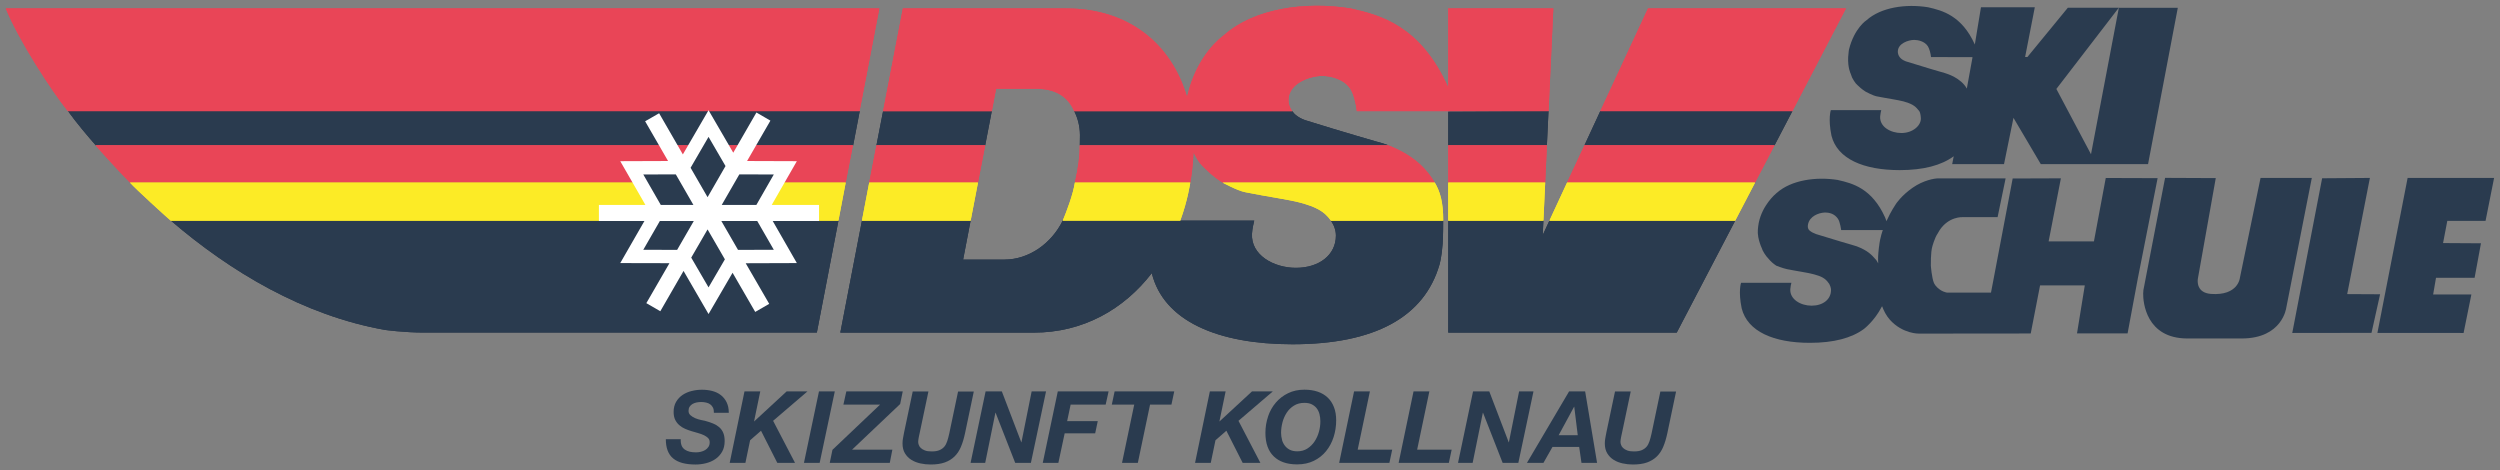 <?xml version="1.0" encoding="UTF-8"?>
<svg id="a" data-name="Ebene 1" xmlns="http://www.w3.org/2000/svg" viewBox="0 0 436 82">
  <rect x="0" y="0" width="436" height="82" fill="#808080" stroke="none"/>
  <g>
    <g>
      <g>
        <g>
          <path d="m29.8,38.48c10.42,8.93,23.13,16.54,37.35,19.06,0,0,3.27.46,6.79.46h68.52s3.77-19.53,3.77-19.53H29.8Z" fill="#293545" stroke-width="0"/>
          <path d="m149.94,19.38H11.86c1.51,2.1,3.6,4.56,4.84,5.96h132.09s1.15-5.96,1.15-5.96Z" fill="#293545" stroke-width="0"/>
          <path d="m240.09,24.7s-6.03-1.73-12.49-3.75c-1.12-.41-1.82-.97-2.25-1.57h-38.01s0,0,0,0c.62,1.21.99,2.63,1,4.17,0,.58,0,1.18-.02,1.79h53.82c-.64-.25-1.32-.46-2.04-.64Z" fill="#293545" stroke-width="0"/>
          <path d="m169.28,38.48h-18.96s-3.77,19.53-3.77,19.53h33.71c8.61,0,15.72-4.04,20.61-10.37,2.06,8.35,11.51,12.4,24.53,12.4,14.31,0,23-4.71,25.66-13.93,0,0,.38-1.3.54-3.62.1-1.45.09-3.93.09-3.93v-.08s-19.58,0-19.58,0h0c.55.79.87,1.68.87,2.61,0,3.38-2.92,5.62-6.98,5.62-3.86,0-7.88-2.24-7.65-5.97.06-.97.28-1.76.39-2.27h-33.4s0,0,0,0c-1.96,4-5.91,6.8-10.16,6.8h-7.21s1.31-6.8,1.31-6.8Z" fill="#293545" stroke-width="0"/>
          <polygon points="172.97 19.38 154.01 19.38 152.85 25.34 171.82 25.34 172.97 19.38" fill="#293545" stroke-width="0"/>
          <polygon points="270.06 19.38 252.57 19.47 252.57 25.34 269.78 25.34 270.06 19.38" fill="#293545" stroke-width="0"/>
          <polygon points="312.59 19.38 279.09 19.38 276.33 25.34 309.48 25.34 312.59 19.38" fill="#293545" stroke-width="0"/>
          <polygon points="302.62 38.48 270.22 38.48 269.05 41 269.17 38.48 252.57 38.48 252.57 58.01 292.42 58.01 302.62 38.48" fill="#293545" stroke-width="0"/>
        </g>
        <g>
          <path d="m29.8,38.48c10.42,8.93,23.13,16.54,37.35,19.06,0,0,3.27.46,6.79.46h68.52s3.77-19.53,3.77-19.53H29.8Z" fill="#2a3b4f" stroke-width="0"/>
          <path d="m149.94,19.38H11.86c1.51,2.1,3.6,4.56,4.84,5.96h132.09s1.15-5.96,1.15-5.96Z" fill="#2a3b4f" stroke-width="0"/>
          <path d="m240.09,24.7s-6.03-1.73-12.49-3.75c-1.12-.41-1.82-.97-2.25-1.57h-38.01s0,0,0,0c.62,1.21.99,2.63,1,4.17,0,.58,0,1.18-.02,1.79h53.82c-.64-.25-1.32-.46-2.04-.64Z" fill="#2a3b4f" stroke-width="0"/>
          <path d="m169.28,38.48h-18.96s-3.77,19.53-3.77,19.53h33.71c8.61,0,15.72-4.04,20.61-10.37,2.06,8.35,11.51,12.4,24.53,12.4,14.31,0,23-4.71,25.66-13.93,0,0,.38-1.3.54-3.62.1-1.45.09-3.93.09-3.93v-.08s-19.58,0-19.58,0h0c.55.79.87,1.68.87,2.61,0,3.38-2.92,5.62-6.98,5.62-3.86,0-7.88-2.24-7.65-5.97.06-.97.28-1.76.39-2.27h-33.4s0,0,0,0c-1.96,4-5.91,6.8-10.16,6.8h-7.21s1.31-6.8,1.31-6.8Z" fill="#2a3b4f" stroke-width="0"/>
          <polygon points="172.97 19.38 154.01 19.38 152.85 25.34 171.82 25.34 172.97 19.38" fill="#2a3b4f" stroke-width="0"/>
          <polygon points="270.06 19.38 252.57 19.47 252.57 25.34 269.78 25.34 270.06 19.38" fill="#2a3b4f" stroke-width="0"/>
          <polygon points="312.59 19.38 279.09 19.38 276.33 25.34 309.48 25.34 312.59 19.38" fill="#2a3b4f" stroke-width="0"/>
          <polygon points="302.62 38.48 270.22 38.48 269.05 41 269.17 38.48 252.57 38.48 252.57 58.01 292.42 58.01 302.62 38.48" fill="#2a3b4f" stroke-width="0"/>
        </g>
      </g>
      <g>
        <g>
          <path d="m153.35,1.46H1c2.25,5.55,7.99,14.39,10.83,17.92h138.08s3.45-17.92,3.45-17.92Z" fill="#e94557" stroke-width="0"/>
          <path d="m270.9,1.46h-18.33s0,13.78,0,13.78c-4.86-10.84-11.88-12.6-16.96-13.76-.03,0-.06-.01-.09-.01h0c-7.92-1.27-16.8,0-22.02,4.63-.02,0-.05.04-.07.06-.4.31-4.76,3.42-6.41,10.76-2.73-9.3-10.18-15.45-21.09-15.45h-28.47s-3.45,17.92-3.45,17.92h18.96s.75-3.91.75-3.91h7.46c2.71.15,4.95,1.13,6.16,3.91h0s38.01,0,38.01,0c-.47-.66-.64-1.34-.64-1.93,0-2.98,3.82-4.22,5.9-4.22,1.24,0,3.7.45,4.88,2.23.56.85,1.02,2.64,1.14,3.91h0s33.44,0,33.44,0l.83-17.92Z" fill="#e94557" stroke-width="0"/>
          <polygon points="312.59 19.38 321.94 1.46 287.42 1.46 279.09 19.38 312.59 19.38" fill="#e94557" stroke-width="0"/>
          <polygon points="309.48 25.34 276.33 25.34 276.33 25.34 273.29 31.85 273.29 31.85 306.08 31.85 309.48 25.34 309.48 25.34" fill="#e94557" stroke-width="0"/>
          <polygon points="269.48 31.85 269.78 25.34 269.78 25.34 252.57 25.34 252.57 31.85 269.48 31.85 269.48 31.85" fill="#e94557" stroke-width="0"/>
          <polygon points="171.82 25.34 171.82 25.34 152.85 25.34 152.85 25.34 151.59 31.85 151.59 31.85 170.56 31.85 171.82 25.34" fill="#e94557" stroke-width="0"/>
          <path d="m148.76,25.34H16.66c.81.96,4.52,5.04,6.01,6.5h0s124.82,0,124.82,0l1.26-6.5Z" fill="#e94557" stroke-width="0"/>
          <path d="m207.58,31.85c.11-.63.21-1.25.29-1.9.15-1.15.24-2.29.28-3.39.41.86.91,1.71,1.5,2.32.2.21,1.23,1.21,1.52,1.44,0,0,.01.02.02.02.59.5,1.26,1.03,2.04,1.51h37c-1.21-2.02-3.29-4.62-8.1-6.5h-53.82s0,.03,0,.05c0,1.56-.21,3.66-.85,6.45h20.12Z" fill="#e94557" stroke-width="0"/>
        </g>
        <g>
          <path d="m153.35,1.46H1c2.25,5.55,7.99,14.39,10.83,17.92h138.08s3.45-17.92,3.45-17.92Z" fill="#e94557" stroke-width="0"/>
          <path d="m270.9,1.46h-18.33s0,13.78,0,13.78c-4.86-10.84-11.88-12.6-16.96-13.76-.03,0-.06-.01-.09-.01h0c-7.92-1.27-16.8,0-22.02,4.63-.02,0-.05.04-.07.06-.4.31-4.76,3.42-6.41,10.76-2.73-9.3-10.18-15.45-21.09-15.45h-28.47s-3.45,17.92-3.45,17.92h18.96s.75-3.91.75-3.91h7.46c2.71.15,4.95,1.13,6.16,3.91h0s38.01,0,38.01,0c-.47-.66-.64-1.34-.64-1.93,0-2.98,3.82-4.22,5.9-4.22,1.24,0,3.7.45,4.88,2.23.56.85,1.02,2.64,1.14,3.91h0s33.44,0,33.44,0l.83-17.92Z" fill="#e94557" stroke-width="0"/>
          <polygon points="312.59 19.38 321.94 1.46 287.42 1.46 279.09 19.38 312.59 19.38" fill="#e94557" stroke-width="0"/>
          <polygon points="309.48 25.34 276.33 25.34 276.33 25.34 273.29 31.85 273.29 31.85 306.08 31.85 309.48 25.34 309.48 25.34" fill="#e94557" stroke-width="0"/>
          <polygon points="269.48 31.85 269.78 25.34 269.78 25.34 252.57 25.34 252.57 31.85 269.48 31.85 269.48 31.85" fill="#e94557" stroke-width="0"/>
          <polygon points="171.82 25.34 171.82 25.34 152.85 25.34 152.85 25.34 151.59 31.85 151.59 31.85 170.56 31.85 171.82 25.34" fill="#e94557" stroke-width="0"/>
          <path d="m148.76,25.34H16.66c.81.96,4.52,5.04,6.01,6.5h0s124.82,0,124.82,0l1.26-6.5Z" fill="#e94557" stroke-width="0"/>
          <path d="m207.58,31.85c.11-.63.21-1.25.29-1.9.15-1.15.24-2.29.28-3.39.41.86.91,1.71,1.5,2.32.2.21,1.23,1.21,1.52,1.44,0,0,.01.02.02.02.59.5,1.26,1.03,2.04,1.51h37c-1.21-2.02-3.29-4.62-8.1-6.5h-53.82s0,.03,0,.05c0,1.56-.21,3.66-.85,6.45h20.12Z" fill="#e94557" stroke-width="0"/>
        </g>
      </g>
      <g>
        <g>
          <polygon points="302.62 38.48 306.08 31.85 273.29 31.85 273.24 31.97 270.22 38.48 302.62 38.48" fill="#fceb26" stroke-width="0"/>
          <path d="m147.5,31.85H22.67c.9,1.03,6.33,5.98,7.12,6.64h116.43s1.27-6.64,1.27-6.64Z" fill="#fceb26" stroke-width="0"/>
          <path d="m205.84,38.48h0c1.32-3.6,1.74-6.63,1.74-6.63h-20.12c-.32,2.05-1.4,4.92-2.11,6.62h0s20.49,0,20.49,0Z" fill="#fceb26" stroke-width="0"/>
          <polygon points="269.17 38.48 269.48 31.85 252.57 31.85 252.57 38.48 269.17 38.48 269.17 38.48" fill="#fceb26" stroke-width="0"/>
          <polygon points="170.56 31.85 151.59 31.85 150.32 38.48 169.28 38.48 170.56 31.85" fill="#fceb26" stroke-width="0"/>
          <path d="m250.23,31.85h-37s2.51,1.38,3.91,1.66c3.89.79,7.64,1.29,9.66,1.84,2.6.72,4.11,1.42,5.32,3.13h19.58c0-3.23-.53-5.03-1.47-6.63Z" fill="#fceb26" stroke-width="0"/>
        </g>
        <g>
          <polygon points="302.62 38.48 306.08 31.85 273.29 31.85 273.24 31.97 270.22 38.48 302.62 38.48" fill="#fceb26" stroke-width="0"/>
          <path d="m147.5,31.85H22.67c.9,1.03,6.33,5.98,7.12,6.64h116.43s1.27-6.64,1.27-6.64Z" fill="#fceb26" stroke-width="0"/>
          <path d="m205.84,38.48h0c1.32-3.6,1.74-6.63,1.74-6.63h-20.12c-.32,2.05-1.4,4.92-2.11,6.62h0s20.49,0,20.49,0Z" fill="#fceb26" stroke-width="0"/>
          <polygon points="269.17 38.48 269.48 31.85 252.57 31.85 252.57 38.48 269.17 38.48 269.17 38.48" fill="#fceb26" stroke-width="0"/>
          <polygon points="170.56 31.85 151.59 31.85 150.32 38.48 169.28 38.48 170.56 31.85" fill="#fceb26" stroke-width="0"/>
          <path d="m250.23,31.85h-37s2.51,1.38,3.91,1.66c3.89.79,7.64,1.29,9.66,1.84,2.6.72,4.11,1.42,5.32,3.13h19.58c0-3.23-.53-5.03-1.47-6.63Z" fill="#fceb26" stroke-width="0"/>
        </g>
      </g>
      <g>
        <polygon points="131.71 54.4 127.76 47.57 123.57 54.77 119.21 47.25 115.16 54.28 112.72 52.87 116.75 45.9 108.17 45.88 112.39 38.54 104.45 38.54 104.45 35.74 112.56 35.74 108.17 28.11 116.51 28.08 112.51 21.15 114.95 19.75 119.09 26.93 123.57 19.22 127.88 26.63 131.92 19.62 134.36 21.04 130.29 28.08 138.97 28.11 134.59 35.74 142.84 35.74 142.84 38.54 134.76 38.54 138.97 45.88 130.05 45.91 134.15 52.99 131.71 54.4" fill="#fff" stroke-width="0"/>
        <polygon points="128.94 30.41 125.87 35.74 131.91 35.74 134.95 30.43 128.94 30.41" fill="#2a3b4f" stroke-width="0"/>
        <polygon points="118.09 43.58 121 38.54 115.08 38.54 112.19 43.56 118.09 43.58" fill="#2a3b4f" stroke-width="0"/>
        <polygon points="125.8 38.54 128.71 43.58 134.95 43.56 132.06 38.54 125.8 38.54" fill="#2a3b4f" stroke-width="0"/>
        <polygon points="120.44 29.26 123.4 34.39 126.53 28.96 123.57 23.87 120.44 29.26" fill="#2a3b4f" stroke-width="0"/>
        <polygon points="120.93 35.74 117.86 30.41 112.19 30.43 115.24 35.74 120.93 35.74" fill="#2a3b4f" stroke-width="0"/>
        <polygon points="126.42 45.23 123.4 40.01 120.55 44.93 123.57 50.12 126.42 45.23" fill="#2a3b4f" stroke-width="0"/>
      </g>
    </g>
    <g>
      <polygon points="413.31 31.03 404.98 31.09 399.77 58.07 413.59 58.05 415.09 51.32 409.35 51.29 413.31 31.03" fill="#2a3b4f" stroke-width="0"/>
      <path d="m403.16,31.03h-8.92s-3.6,17.42-3.6,17.42c0,0-.27,3.15-5.04,2.81-2.51-.19-2.37-2.19-2.29-2.67l3.12-17.53-8.84-.04-3.78,19.57s-.03.21-.04.58c-.03,1.5.48,7.84,7.69,7.86h9.48c7.11,0,7.78-5.33,7.78-5.33l4.46-22.67Z" fill="#2a3b4f" stroke-width="0"/>
      <path d="m367.25,31.01l-2.07,11.09h-7.9s2.14-11,2.14-11l-8.41.03-3.78,19.9h-7.67s-1.08-.11-1.99-1.21c-.15-.18-.28-.45-.28-.45-.39-.86-.55-3.04-.55-3.04,0,0-.04-2.36.25-3.31,0,0,.4-1.52.93-2.28.13-.19.34-.58.34-.58,1.6-2.44,4.02-2.29,4.02-2.29h6.1s1.4-6.76,1.4-6.76c0,0-10.63,0-11.78,0-.63,0-2.56.32-4.45,1.64-1.96,1.37-2.88,2.79-2.88,2.79,0,0-.91,1.31-1.67,3.03l-.25-.67c-2.29-5.07-5.72-5.94-8.15-6.49-.02,0-.03-.02-.05-.02-3.84-.61-8.14,0-10.68,2.25,0,0-.02.02-.04.03-.19.15-2.48,2.09-3.11,5.21-.19.99-.16,1.76-.16,1.76.06,1.02.37,1.79.52,2.23,0,0,.27.6.33.8.25.47.37.66.64,1.02.09.11.62.72.63.72.42.48,1.11.93,1.11.93,0,0,1.18.46,1.86.6,1.89.38,3.71.62,4.69.9,1.26.34,2,.68,2.58,1.54l.1.13c.35.65.31,1.07.31,1.07,0,1.65-1.42,2.73-3.39,2.73-1.86,0-3.82-1.08-3.71-2.89.03-.47.14-.85.19-1.1h-8.78s-.51,1.47.11,4.45c1.01,4.05,5.59,6.02,11.9,6.02,4.13,0,7.27-.83,9.42-2.42,0,0,1.85-1.41,3.1-3.86l.07-.1c.28.75.72,1.65,1.36,2.36,2.23,2.47,5.03,2.41,5.03,2.41l19.53-.02,1.63-8.39h7.8s-1.36,8.38-1.36,8.38h8.82s1.8-9.66,1.8-9.66l3.44-17.42-9.04-.03Zm-39.55,11.99c-.19,1.69-.18,1.97-.14,2.93l-.33-.56c-.86-.98-1.48-1.66-3.41-2.41h0s-.68-.22-1.02-.31c0,0-2.93-.84-6.06-1.82-.54-.2-.81-.35-1.13-.61,0,0-.46-.28-.29-1.1.28-1.41,1.84-2,2.86-2.05.92-.03,1.78.24,2.36,1.09.38.55.56,1.96.56,1.96h7.27s-.48,1.18-.66,2.88Z" fill="#2a3b4f" stroke-width="0"/>
      <polygon points="432.68 42.43 426.07 42.39 426.81 38.52 433.48 38.52 434.97 31.03 419.89 31.03 414.62 58.06 429.65 58.07 431.01 51.35 424.34 51.36 424.84 48.45 431.57 48.45 432.68 42.43" fill="#2a3b4f" stroke-width="0"/>
      <path d="m369.53,1.35l-4.86,25.55-6.04-11.39,10.89-14.16h-8.89s-7.05,8.59-7.05,8.59h-.4s1.69-8.67,1.69-8.67h-9.39s-1.07,6.49-1.07,6.49c-2.28-5.06-5.7-5.94-8.14-6.49,0,0-.03-.01-.05-.01-3.84-.61-8.15,0-10.69,2.26-.01,0-2.13,1.36-3.07,5.13,0,0-.09.57-.14,1.3-.09,1.85.43,2.88.43,2.88,0,0,.2.52.26.71.26.48.38.66.65,1.02.09.11.6.59.74.7,0,0,0,0,0,.01.29.25.62.5.99.73,0,0,1.22.66,1.9.8,1.89.38,3.71.62,4.7.89,1.26.36,1.98.7,2.58,1.52,0,0,.37.15.43,1.42.05,1.26-1.41,2.57-3.39,2.57-1.87,0-3.82-1.07-3.71-2.89.03-.47.14-.85.19-1.1h-8.79s-.51,1.46.11,4.45c1.01,4.05,5.59,6.01,11.9,6.01,4.13,0,7.27-.83,9.42-2.42l-.27,1.38h9.04s1.65-8.08,1.65-8.08l4.77,8.08h18.7s5.19-27.27,5.19-27.27h-10.3Zm-26.51,14.11c-1.03-1.9-3.58-2.63-3.58-2.63-.31-.12-.64-.22-.99-.3,0,0-2.93-.84-6.06-1.83-.54-.2-.89-.47-1.1-.76-.23-.32-.31-.65-.31-.93,0-1.45,1.85-2.05,2.87-2.05.6,0,1.79.22,2.36,1.09.27.41.5,1.28.56,1.9h0l7.24.02-1,5.5Z" fill="#2a3b4f" stroke-width="0"/>
    </g>
  </g>
  <g>
    <path d="m118.86,77.69c.13.3.31.53.56.71.24.17.54.3.87.38.34.08.7.11,1.1.11.28,0,.56-.03.84-.1.28-.07.53-.17.76-.31s.41-.32.56-.54c.15-.22.22-.49.22-.8s-.09-.55-.28-.74c-.19-.19-.43-.36-.72-.5-.3-.14-.63-.26-1.01-.37-.38-.1-.76-.22-1.14-.33-.4-.12-.78-.26-1.15-.42-.37-.16-.71-.37-1-.63-.3-.26-.54-.57-.72-.94-.18-.37-.27-.83-.27-1.36,0-.7.15-1.29.44-1.78.29-.49.67-.89,1.13-1.2.47-.31.99-.54,1.58-.68.59-.15,1.18-.22,1.79-.22.64,0,1.24.07,1.81.22.56.15,1.06.38,1.48.71.42.33.76.74,1.01,1.25.25.51.38,1.12.38,1.84h-2.6c.01-.35-.04-.64-.15-.88-.11-.24-.27-.43-.47-.58-.2-.15-.44-.26-.72-.32-.28-.06-.58-.1-.89-.1-.26,0-.51.03-.78.08-.26.05-.5.14-.71.26-.21.12-.38.28-.51.48-.13.2-.19.44-.19.73s.11.56.34.76c.23.2.5.37.82.51.32.13.65.24.99.31.34.08.61.14.82.18.49.13.94.28,1.34.45.41.17.76.39,1.06.65.3.27.53.59.69.98.16.38.24.86.24,1.41,0,.74-.15,1.38-.46,1.9-.31.52-.7.95-1.19,1.27-.48.33-1.03.56-1.63.71-.61.15-1.2.22-1.8.22-1.75,0-3.05-.35-3.9-1.06-.86-.71-1.28-1.83-1.28-3.35h2.6c-.02.44.03.81.16,1.11Z" fill="#2a3b4f" stroke-width="0"/>
    <path d="m132.59,68.26l-1.08,5.22h.03l5.65-5.22h3.63l-5.99,5.13,3.82,7.33h-3.09l-2.84-5.6-1.9,1.66-.82,3.94h-2.74l2.58-12.46h2.74Z" fill="#2a3b4f" stroke-width="0"/>
    <path d="m145.59,68.26l-2.64,12.46h-2.74l2.62-12.46h2.76Z" fill="#2a3b4f" stroke-width="0"/>
    <path d="m153.48,70.56h-6.39l.51-2.3h9.84l-.45,2.2-8.39,7.96h7.03l-.45,2.3h-10.47l.47-2.27,8.31-7.89Z" fill="#2a3b4f" stroke-width="0"/>
    <path d="m167.61,77.88c-.29.69-.66,1.26-1.13,1.72-.47.46-1.04.81-1.71,1.05-.67.24-1.5.36-2.46.36-.61,0-1.2-.06-1.79-.19-.59-.13-1.11-.33-1.57-.62-.46-.28-.83-.66-1.12-1.13-.29-.47-.43-1.05-.43-1.74,0-.31.03-.63.09-.93.06-.31.12-.61.17-.92l1.52-7.21h2.74l-1.52,7.21c-.02.1-.05.22-.08.36-.03.13-.06.28-.09.43-.03.15-.05.29-.07.43-.02.13-.03.25-.03.36,0,.15.03.33.1.52.06.2.18.38.36.55.17.17.41.31.72.43.3.12.69.17,1.17.17.56,0,1.01-.07,1.36-.22.35-.15.63-.35.85-.61.22-.26.38-.58.51-.97.12-.38.24-.81.34-1.27l1.55-7.38h2.74l-1.52,7.24c-.19.9-.42,1.69-.71,2.37Z" fill="#2a3b4f" stroke-width="0"/>
    <path d="m174.72,68.26l3.39,8.87h.03l1.78-8.87h2.51l-2.64,12.46h-2.74l-3.42-8.74h-.03l-1.78,8.74h-2.55l2.62-12.46h2.83Z" fill="#2a3b4f" stroke-width="0"/>
    <path d="m193.34,68.26l-.51,2.3h-6.11l-.61,2.88h5.34l-.45,2.13h-5.32l-1.1,5.15h-2.72l2.62-12.46h8.87Z" fill="#2a3b4f" stroke-width="0"/>
    <path d="m193.9,70.56l.49-2.3h10.4l-.49,2.3h-3.73l-2.13,10.16h-2.76l2.13-10.16h-3.91Z" fill="#2a3b4f" stroke-width="0"/>
    <path d="m213.75,68.26l-1.08,5.22h.03l5.65-5.22h3.63l-5.99,5.13,3.82,7.33h-3.09l-2.84-5.6-1.9,1.66-.82,3.94h-2.74l2.58-12.46h2.74Z" fill="#2a3b4f" stroke-width="0"/>
    <path d="m221.15,72.62c.31-.91.76-1.71,1.35-2.4.59-.69,1.3-1.24,2.15-1.65.84-.41,1.79-.61,2.84-.61.84,0,1.6.11,2.29.34.69.23,1.27.57,1.75,1.02.48.45.85,1.01,1.11,1.68.26.66.39,1.43.39,2.3,0,1.02-.15,2-.45,2.93-.3.93-.74,1.75-1.32,2.46-.58.71-1.29,1.27-2.13,1.68-.84.41-1.81.62-2.91.62-1.77,0-3.13-.47-4.09-1.41-.96-.94-1.44-2.3-1.44-4.08,0-1.01.16-1.97.47-2.88Zm2.43,4.1c.11.38.28.72.51,1.02s.52.53.87.71c.35.17.78.26,1.28.26.67,0,1.26-.16,1.76-.48.5-.32.92-.73,1.26-1.24.34-.51.59-1.07.76-1.68.17-.62.25-1.22.25-1.82,0-.44-.05-.86-.15-1.25-.1-.39-.26-.73-.48-1.02-.22-.29-.51-.52-.86-.7s-.78-.26-1.29-.26c-.7,0-1.31.16-1.82.48-.52.32-.94.73-1.27,1.24s-.58,1.07-.74,1.69c-.16.62-.24,1.23-.24,1.82,0,.43.06.84.17,1.22Z" fill="#2a3b4f" stroke-width="0"/>
    <path d="m238.91,68.26l-2.13,10.16h6.02l-.49,2.3h-8.76l2.6-12.46h2.76Z" fill="#2a3b4f" stroke-width="0"/>
    <path d="m249.28,68.26l-2.13,10.16h6.02l-.49,2.3h-8.76l2.6-12.46h2.76Z" fill="#2a3b4f" stroke-width="0"/>
    <path d="m259.73,68.26l3.39,8.87h.03l1.78-8.87h2.51l-2.64,12.46h-2.74l-3.42-8.74h-.03l-1.78,8.74h-2.55l2.62-12.46h2.83Z" fill="#2a3b4f" stroke-width="0"/>
    <path d="m276.45,68.26l2.08,12.46h-2.72l-.4-2.77h-4.66l-1.57,2.77h-2.88l7.35-12.46h2.81Zm-1.29,7.64l-.61-4.96h-.03l-2.69,4.96h3.33Z" fill="#2a3b4f" stroke-width="0"/>
    <path d="m290.09,77.88c-.29.69-.66,1.26-1.13,1.72-.47.46-1.04.81-1.71,1.05-.67.24-1.5.36-2.46.36-.61,0-1.2-.06-1.79-.19-.59-.13-1.11-.33-1.57-.62-.46-.28-.83-.66-1.12-1.13-.29-.47-.43-1.05-.43-1.74,0-.31.03-.63.09-.93.06-.31.12-.61.17-.92l1.52-7.21h2.74l-1.52,7.21c-.02.1-.05.22-.08.36-.03.13-.06.28-.09.43-.03.15-.05.29-.07.43-.02.13-.03.25-.03.36,0,.15.03.33.1.52.06.2.18.38.36.55.17.17.41.31.72.43.3.12.69.17,1.17.17.56,0,1.01-.07,1.36-.22.35-.15.63-.35.85-.61.22-.26.38-.58.51-.97.12-.38.24-.81.34-1.27l1.55-7.38h2.74l-1.52,7.24c-.19.9-.42,1.69-.71,2.37Z" fill="#2a3b4f" stroke-width="0"/>
  </g>
</svg>